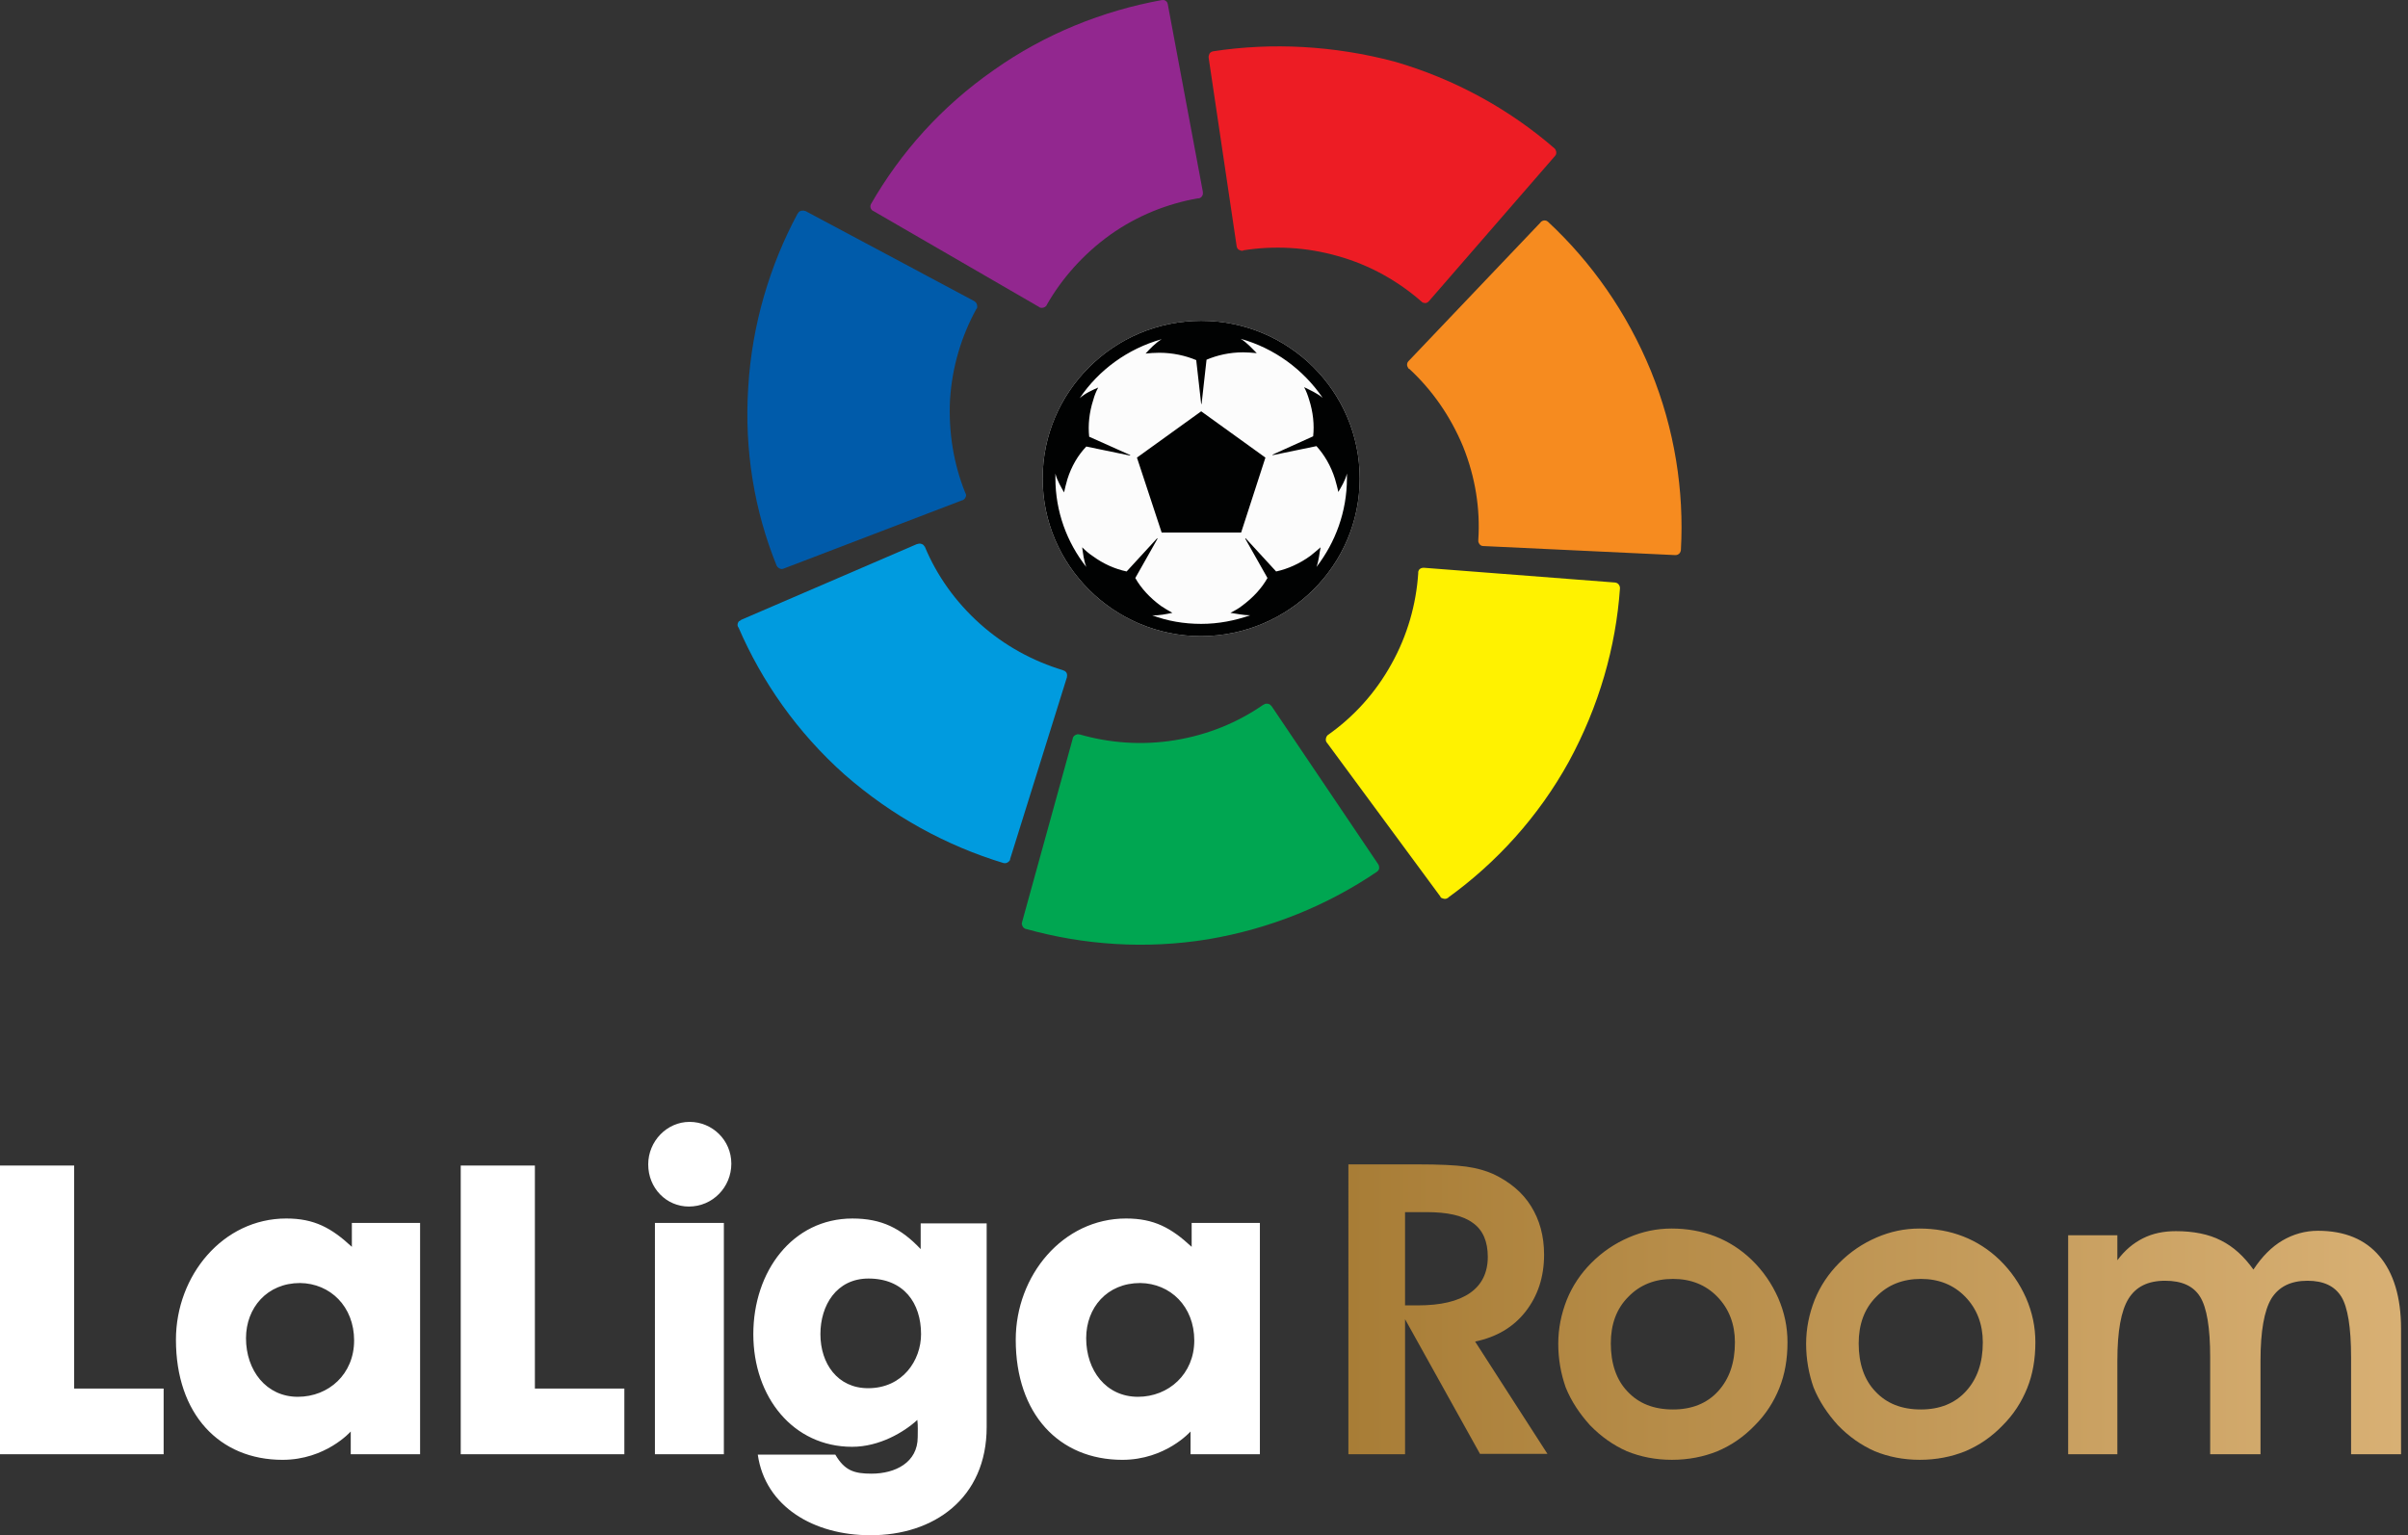 <svg xmlns="http://www.w3.org/2000/svg" width="138" height="88" fill="none" viewBox="0 0 138 88">
    <rect x="0" y="0" width="138" height="88" fill="#333333" stroke="none"/>
    <path fill="#FCFCFC" d="M77.924 27.427c0-4.977-4.059-9.038-9.085-9.038-5.003 0-9.086 4.061-9.086 9.038 0 4.978 4.083 9.04 9.086 9.04 5.026-.024 9.085-4.062 9.085-9.04z"/>
    <path fill="#010202" d="M77.924 27.427c0-4.977-4.059-9.038-9.085-9.038-5.003 0-9.086 4.061-9.086 9.038 0 4.978 4.083 9.04 9.086 9.04 5.026-.024 9.085-4.062 9.085-9.04zm-.732-.281v.258c0 1.925-.66 3.686-1.746 5.095.142-.376.165-.799.236-1.127-.189.164-.377.328-.59.493-.613.446-1.298.751-1.959.892l-1.746-1.902-.023.024 1.274 2.253c-.33.587-.826 1.127-1.463 1.597-.212.164-.425.282-.66.4.33.046.754.14 1.132.14-.873.305-1.817.493-2.808.493-.991 0-1.935-.164-2.808-.493.4.023.802-.07 1.156-.14-.213-.118-.448-.26-.66-.4-.638-.47-1.134-1.01-1.464-1.596l1.274-2.254-.023-.024-1.747 1.902c-.66-.141-1.321-.423-1.958-.892-.213-.141-.401-.305-.59-.493.047.328.094.775.236 1.127-1.11-1.409-1.77-3.17-1.77-5.095v-.258c.094.399.33.774.495 1.08.048-.235.119-.493.19-.752.235-.75.613-1.385 1.085-1.878l2.501.517.024-.024-2.36-1.056c-.07-.658 0-1.385.236-2.113.07-.258.165-.493.283-.705-.33.141-.755.33-1.062.61 1.086-1.619 2.761-2.84 4.696-3.38-.354.212-.684.564-.92.822.236-.024.495-.047.779-.047.778 0 1.51.164 2.123.422l.284 2.513h.023l.284-2.536c.613-.258 1.321-.423 2.1-.423.26 0 .519.024.778.047-.26-.258-.566-.61-.92-.821 1.935.54 3.587 1.76 4.696 3.38-.307-.258-.731-.446-1.062-.61.118.211.213.47.283.704.236.728.307 1.456.236 2.113l-2.336 1.057.024.023 2.501-.516c.448.493.826 1.127 1.062 1.878.07.258.142.493.189.751.165-.282.401-.657.495-1.056zm-6.064 3.38l1.392-4.296-3.681-2.653-3.682 2.653 1.416 4.296h4.555z"/>
    <path fill="#92278F" d="M49.913 11.698c-.047.094-.047.211.024.305.024.047.07.07.118.094l9.486 5.494.024.023c.095.047.213.047.33-.023l.071-.07c.024-.024.024-.024.024-.048.873-1.526 2.1-2.911 3.634-4.014 1.557-1.104 3.28-1.785 5.026-2.09h.048c.047 0 .07-.023.118-.047.094-.07.141-.188.118-.305v-.024L66.928.264V.241c-.024-.047-.024-.094-.047-.118-.071-.094-.166-.14-.284-.117h-.023c-3.351.61-6.678 1.925-9.628 4.015-2.997 2.09-5.333 4.719-7.032 7.677z"/>
    <path fill="#005BAA" d="M44.51 32.428c.047.094.142.165.26.188.047 0 .094 0 .141-.023l10.242-3.921h.024c.094-.047.165-.141.188-.258 0-.047 0-.07-.023-.118 0-.023-.024-.047-.024-.047-.66-1.643-.967-3.451-.873-5.33.118-1.9.66-3.662 1.51-5.211l.024-.024c.024-.023.024-.07.024-.117 0-.117-.048-.235-.142-.282l-.024-.023-9.675-5.165h-.023c-.048-.024-.095-.024-.142-.024-.118 0-.212.047-.26.141 0 .024 0 .024-.023.024-1.581 2.934-2.62 6.362-2.832 9.954-.236 3.616.354 7.09 1.628 10.236z"/>
    <path fill="#009BDF" d="M57.512 49.472c.118.024.213 0 .307-.093.047-.047.071-.07.071-.141l3.257-10.424v-.024c.023-.117 0-.234-.095-.305-.023-.023-.07-.047-.094-.047-.024 0-.024-.023-.047-.023-1.7-.517-3.328-1.386-4.744-2.653-1.416-1.268-2.477-2.77-3.162-4.414 0-.023 0-.023-.023-.023-.024-.047-.048-.071-.071-.094-.095-.07-.213-.094-.33-.047h-.024L42.48 35.527l-.023.023c-.047.024-.071.047-.118.07-.071.095-.095.212-.047.306 0 .023 0 .023.023.023 1.345 3.123 3.375 6.034 6.089 8.452 2.737 2.395 5.852 4.085 9.108 5.071z"/>
    <path fill="#00A651" d="M78.917 49.966c.094-.07.141-.165.118-.282 0-.047-.024-.094-.048-.14l-6.111-9.063-.024-.024c-.07-.094-.189-.14-.307-.117-.047 0-.07.023-.118.047-.024 0-.024.023-.047.023-1.463 1.01-3.162 1.714-5.05 2.02-1.888.305-3.728.164-5.451-.33h-.047c-.048-.023-.071-.023-.118 0-.118.024-.213.118-.236.212v.024l-2.903 10.517v.024c-.024.047-.024.094 0 .14.024.118.094.189.212.236h.024c3.28.915 6.843 1.173 10.43.587 3.587-.61 6.844-1.95 9.676-3.874z"/>
    <path fill="#FFF200" d="M92.839 33.72c0-.118-.047-.212-.142-.282-.047-.023-.094-.047-.141-.047l-10.95-.845h-.023c-.118 0-.236.047-.283.164-.024.047-.024.07-.024.118v.047c-.118 1.76-.614 3.545-1.534 5.188-.92 1.667-2.17 3.029-3.634 4.062-.024 0-.024.023-.024.023-.023.024-.047.047-.07.094-.048.117-.048.235.023.329l.024.023 6.49 8.804v.024c.023.023.07.07.117.07.095.047.213.047.307-.023.024 0 .024 0 .024-.024 2.76-1.995 5.168-4.625 6.914-7.794 1.722-3.17 2.69-6.55 2.926-9.931z"/>
    <path fill="#F68B1F" d="M88.709 12.707c-.071-.07-.213-.094-.307-.047-.047.024-.095.047-.118.094l-7.552 7.935-.023.024c-.071.07-.095.211-.047.305.023.047.047.07.047.094.023.024.023.024.047.024 1.298 1.197 2.36 2.7 3.091 4.46.708 1.761.991 3.592.873 5.353v.047c0 .047 0 .07.024.117.047.118.142.188.26.188h.023l10.95.517H96c.047 0 .095 0 .142-.024.118-.047.165-.14.189-.258v-.023c.188-3.381-.354-6.903-1.723-10.26-1.369-3.334-3.398-6.222-5.9-8.546z"/>
    <path fill="#ED1C24" d="M69.523 2.94c-.118.024-.212.094-.236.211-.023.047-.023.118-.023.141l1.604 10.8v.023c.024.118.095.212.213.235.047.024.07.024.118.024.023 0 .047 0 .047-.024 1.77-.281 3.61-.188 5.428.329 1.84.516 3.445 1.432 4.79 2.606l.023.023c.024.024.071.047.095.047.118.047.236 0 .307-.094l.023-.023 7.174-8.264.024-.024c.023-.023.047-.07.07-.117.024-.117 0-.211-.07-.305l-.024-.024c-2.572-2.23-5.687-3.967-9.18-4.977-3.469-.916-7.008-1.103-10.383-.587z"/>
    <path fill="#fff" d="M72.203 83.36V70.102h-3.91v1.369c-1.174-1.09-2.157-1.625-3.76-1.625-3.63 0-6.322 3.271-6.322 6.95 0 4.254 2.478 6.884 6.11 6.884 2.477 0 3.908-1.625 3.908-1.625v1.305h3.974zm-3.76-6.522c0 1.924-1.474 3.229-3.226 3.229-1.837 0-2.969-1.518-2.969-3.357 0-1.754 1.196-3.165 3.098-3.165 1.73.021 3.097 1.347 3.097 3.293zm-11.898 4.96V70.125h-3.782v1.475c-1.132-1.197-2.242-1.753-3.909-1.753-3.439 0-5.682 3.036-5.682 6.628 0 3.614 2.286 6.458 5.661 6.458 1.56 0 2.97-.834 3.738-1.54.043.343.022.642.022.984 0 1.454-1.282 2.096-2.65 2.096-.982 0-1.537-.171-2.071-1.09h-4.444c.428 2.993 3.226 4.618 6.43 4.618 3.653.021 6.687-2.117 6.687-6.201zm-3.76-5.324c0 1.497-1.047 3.1-3.033 3.1-1.752 0-2.735-1.41-2.735-3.1 0-1.646.919-3.186 2.756-3.186 2.03 0 3.012 1.412 3.012 3.186zm-10.873-9.772c0-1.347-1.09-2.394-2.393-2.394-1.303 0-2.37 1.111-2.37 2.437 0 1.369 1.046 2.416 2.328 2.416 1.367 0 2.435-1.111 2.435-2.459zM26.403 83.36h9.378v-3.764h-5.127V66.81h-4.25v16.55zm-6.302 0h3.974V70.102h-3.91v1.369c-1.174-1.09-2.157-1.625-3.76-1.625-3.63 0-6.322 3.271-6.322 6.95 0 4.254 2.478 6.884 6.11 6.884 2.477 0 3.908-1.625 3.908-1.625v1.305zm.193-6.522c0 1.924-1.453 3.229-3.226 3.229-1.816 0-2.97-1.518-2.97-3.357 0-1.754 1.218-3.165 3.098-3.165 1.73.021 3.098 1.347 3.098 3.293zM0 83.36h9.378v-3.764H4.25V66.81H0v16.55zm41.484-13.258h-3.951V83.36h3.951V70.102z"/>
    <path fill="url(#paint0_linear)" d="M80.522 83.359h-3.247V66.744h3.952c1.26 0 2.179.043 2.798.128.62.086 1.132.236 1.56.428.94.45 1.666 1.048 2.157 1.839.492.791.748 1.71.748 2.78 0 1.283-.363 2.373-1.068 3.271-.705.898-1.666 1.454-2.884 1.711l4.144 6.436h-3.866l-4.294-7.719v7.74zm0-8.532h.726c1.325 0 2.307-.235 2.99-.706.684-.47 1.026-1.176 1.026-2.074 0-.877-.277-1.54-.854-1.946-.577-.427-1.453-.62-2.67-.62h-1.218v5.346zm8.78 2.202c0-.876.17-1.71.49-2.523.321-.791.791-1.497 1.41-2.117.642-.641 1.347-1.112 2.137-1.454.79-.342 1.602-.513 2.457-.513.897 0 1.73.15 2.499.449.769.3 1.474.748 2.093 1.347.663.642 1.154 1.369 1.517 2.181.363.834.534 1.668.534 2.545 0 .962-.149 1.839-.47 2.63-.32.791-.769 1.497-1.41 2.138-.62.642-1.324 1.133-2.136 1.475-.79.321-1.666.492-2.606.492s-1.794-.17-2.585-.492c-.769-.342-1.474-.833-2.115-1.496-.598-.663-1.068-1.369-1.388-2.16-.278-.791-.427-1.625-.427-2.502zm3.012-.021c0 1.155.32 2.095.96 2.758.642.684 1.496 1.027 2.607 1.027 1.068 0 1.944-.343 2.585-1.048.64-.706.961-1.625.961-2.801 0-1.048-.342-1.925-1.004-2.609-.662-.684-1.517-1.026-2.542-1.026-1.047 0-1.901.342-2.563 1.026-.684.684-1.004 1.582-1.004 2.673zm11.193.021c0-.876.171-1.71.491-2.523.321-.791.791-1.497 1.41-2.117.641-.641 1.346-1.112 2.137-1.454.79-.342 1.602-.513 2.456-.513.897 0 1.73.15 2.499.449.769.3 1.474.748 2.094 1.347.662.642 1.153 1.369 1.517 2.181.363.834.534 1.668.534 2.545 0 .962-.15 1.839-.47 2.63-.321.791-.769 1.497-1.41 2.138-.62.642-1.325 1.133-2.136 1.475-.791.321-1.667.492-2.607.492-.939 0-1.794-.17-2.584-.492-.769-.342-1.474-.833-2.115-1.496-.598-.663-1.068-1.369-1.389-2.16-.277-.791-.427-1.625-.427-2.502zm3.012-.021c0 1.155.321 2.095.961 2.758.641.684 1.496 1.027 2.607 1.027 1.068 0 1.943-.343 2.584-1.048.641-.706.962-1.625.962-2.801 0-1.048-.342-1.925-1.004-2.609-.663-.684-1.517-1.026-2.542-1.026-1.047 0-1.902.342-2.564 1.026-.683.684-1.004 1.582-1.004 2.673zm14.825-6.201v1.433c.427-.578.919-.984 1.474-1.262.556-.278 1.175-.406 1.88-.406 1.004 0 1.88.17 2.585.534.726.364 1.324.92 1.858 1.668.492-.748 1.047-1.304 1.666-1.668.62-.363 1.304-.556 2.03-.556 1.538 0 2.713.492 3.525 1.454.811.962 1.239 2.352 1.239 4.149v7.206h-2.863v-5.56c0-1.71-.192-2.865-.555-3.464-.385-.62-1.026-.92-1.944-.92-.962 0-1.645.343-2.072 1.027-.406.684-.62 1.86-.62 3.55v5.367h-2.884v-5.56c0-1.69-.192-2.844-.576-3.464-.385-.62-1.047-.92-2.008-.92-.983 0-1.667.343-2.094 1.027-.427.684-.641 1.86-.641 3.55v5.367h-2.82V70.807h2.82z"/>
    <defs>
        <linearGradient id="paint0_linear" x1="77.285" x2="137.599" y1="75.217" y2="75.217" gradientUnits="userSpaceOnUse">
            <stop stop-color="#A87D36"/>
            <stop offset="1" stop-color="#D8B074"/>
        </linearGradient>
    </defs>
</svg>
